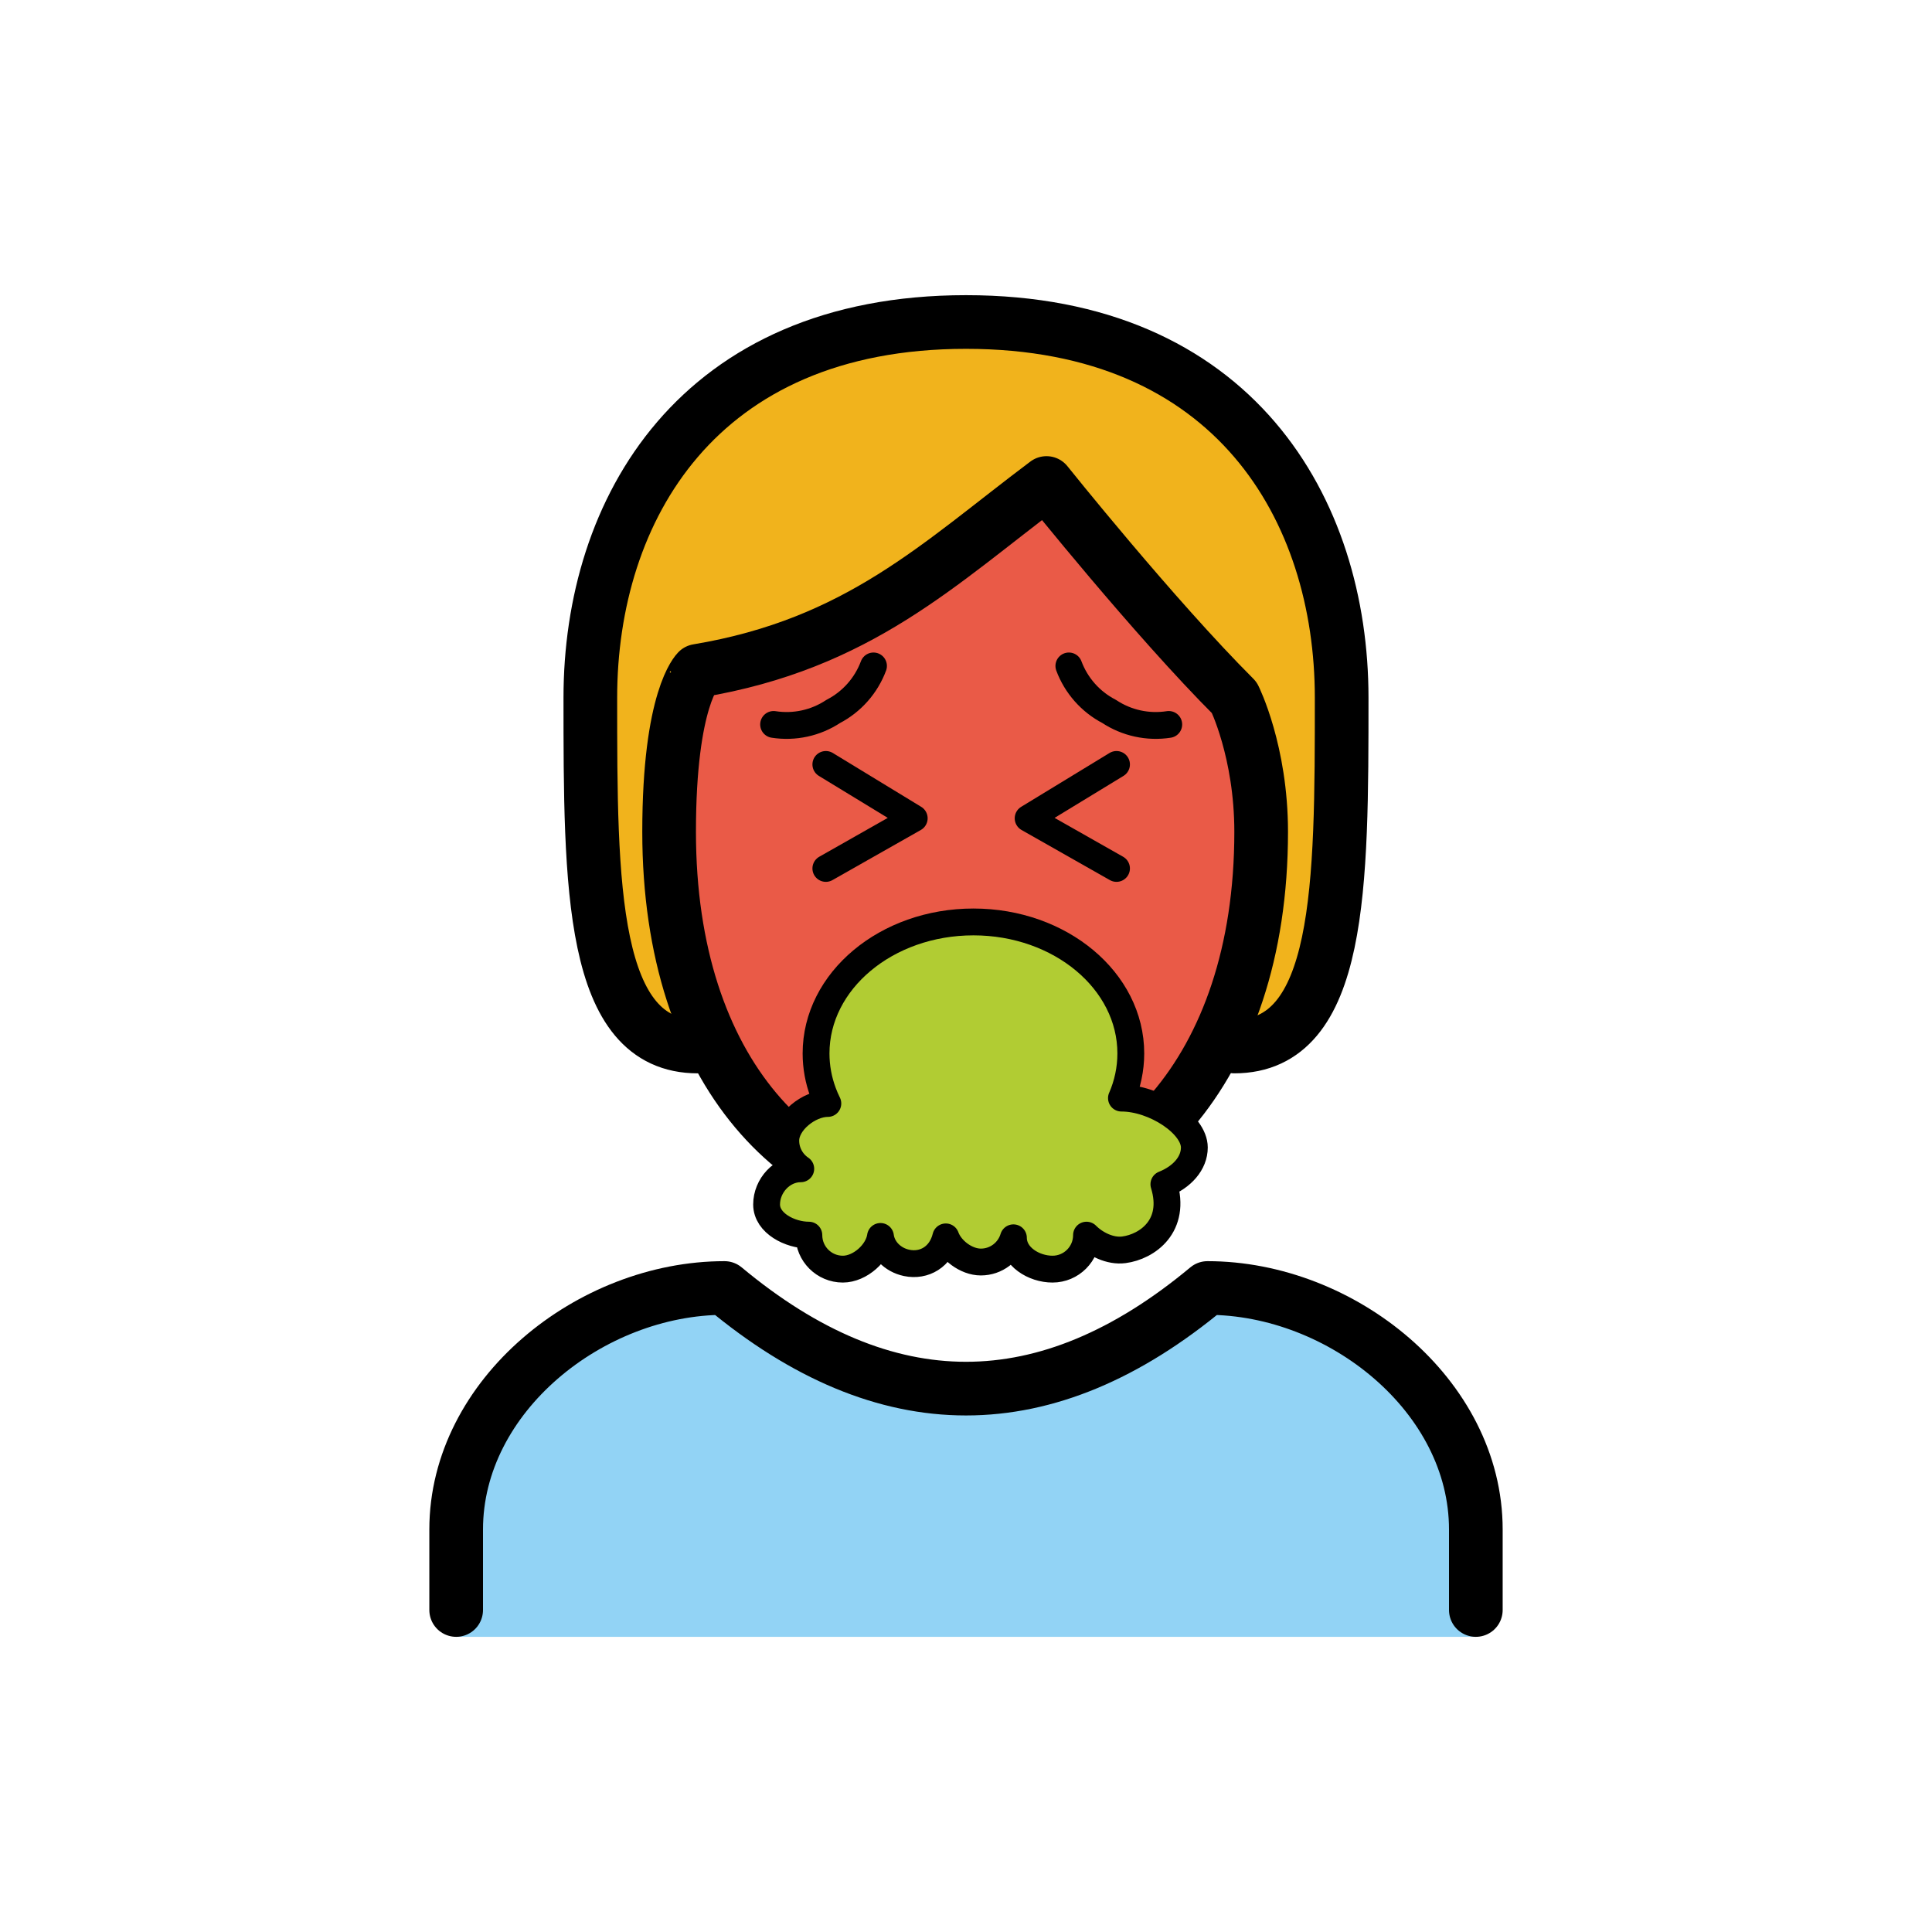 <?xml version="1.0" encoding="UTF-8" standalone="no"?>
<svg
   xmlns:dc="http://purl.org/dc/elements/1.1/"
   xmlns:cc="http://creativecommons.org/ns#"
   xmlns:rdf="http://www.w3.org/1999/02/22-rdf-syntax-ns#"
   xmlns:svg="http://www.w3.org/2000/svg"
   xmlns="http://www.w3.org/2000/svg"
   xmlns:sodipodi="http://sodipodi.sourceforge.net/DTD/sodipodi-0.dtd"
   xmlns:inkscape="http://www.inkscape.org/namespaces/inkscape"
   id="emoji"
   viewBox="0 0 72 72"
   version="1.1"
   sodipodi:docname="personInfectious.svg"
   inkscape:version="0.92.5 (2060ec1f9f, 2020-04-08)">
  <defs
     id="defs28" />
  <sodipodi:namedview
     pagecolor="#ffffff"
     bordercolor="#666666"
     borderopacity="1"
     objecttolerance="10"
     gridtolerance="10"
     guidetolerance="10"
     inkscape:pageopacity="0"
     inkscape:pageshadow="2"
     inkscape:window-width="1920"
     inkscape:window-height="1008"
     id="namedview26"
     showgrid="false"
     inkscape:zoom="8"
     inkscape:cx="7.3206159"
     inkscape:cy="22.368702"
     inkscape:window-x="0"
     inkscape:window-y="44"
     inkscape:window-maximized="1"
     inkscape:current-layer="line" />
  <g
     id="color">
    <path
       fill="#92D3F5"
       d="M17,61v-4c0-4.994,5.008-9,10-9c6,5,12,5,18,0c4.994,0,10,4.006,10,9v4"
       id="path2" />
  </g>
  <g
     id="hair">
    <path
       fill="#F1B31C"
       d="M26,39c-4,0-4-6-4-13s4-14,14-14s14,7,14,14s0,13-4,13"
       id="path5" />
  </g>
  <g
     id="skin">
    <path
       d="M24.936,31c0,9,4.936,14,11,14C41.873,45,47,40,47,31c0-3-1-5-1-5c-3-2.999-7-8-7-8 c-4,3-7,6-13,7C26,25,24.936,26,24.936,31z"
       id="path8"
       fill="#FCEA2B"
       style="fill:#ea5a47;fill-opacity:1" />
  </g>
  <g
     id="skin-shadow" />
  <g
     id="line">
    <path
       d="M26,39c-4,0-4-6-4-13 s4-14,14-14s14,7,14,14s0,13-4,13"
       id="path12"
       stroke-linejoin="round"
       stroke-linecap="round"
       stroke-width="2"
       stroke="#000000"
       fill="none" />
    <path
       d="M17,60v-3 c0-4.994,5.008-9,10-9c6,5,12,5,18,0c4.994,0,10,4.006,10,9v3"
       id="path14"
       stroke-linejoin="round"
       stroke-linecap="round"
       stroke-width="2"
       stroke="#000000"
       fill="none" />
    <path
       d="M24.936,31c0,9,4.936,14,11,14 C41.873,45,47,40,47,31c0-3-1-5-1-5c-3-2.999-7-8-7-8c-4,3-7,6-13,7C26,25,24.936,26,24.936,31z"
       id="path20"
       stroke-linejoin="round"
       stroke-width="2"
       stroke="#000000"
       fill="none" />
    <g
       transform="matrix(0.5,0,0,0.5,18.193,15.282)"
       id="color-3">
      <path
         style="fill:#b1cc33"
         inkscape:connector-curvature="0"
         d="m 47.2,51.282 c 2.46,0 5.433,1.947 5.433,3.682 0,1.175 -0.915,2.2 -2.27,2.739 0.956,3.112 -1.243,4.66 -2.981,4.886 -1.021,0.133 -2.113,-0.414 -2.786,-1.093 0,1.399 -1.135,2.534 -2.534,2.534 -1.399,0 -2.914,-0.937 -2.914,-2.336 -0.313,1.045 -1.281,1.806 -2.428,1.806 -1.099,0 -2.262,-0.896 -2.613,-1.874 -0.365,1.493 -1.613,2.21 -2.914,1.939 -1.075,-0.224 -1.835,-1.051 -1.954,-1.972 -0.177,1.227 -1.528,2.437 -2.804,2.437 -1.399,0 -2.534,-1.135 -2.534,-2.534 -1.399,0 -3.15,-0.886 -3.15,-2.285 0,-1.399 1.147,-2.661 2.547,-2.661 -0.674,-0.455 -1.118,-1.227 -1.118,-2.102 0,-1.399 1.737,-2.766 3.136,-2.766 -0.131,-0.266 -0.249,-0.538 -0.352,-0.816 -0.343,-0.921 -0.527,-1.899 -0.527,-2.914 0,-5.412 5.252,-9.8 11.73,-9.8 6.478,0 11.73,4.387 11.73,9.8 0,1.169 -0.245,2.29 -0.695,3.33 z"
         id="path4" />
    </g>
    <g
       transform="matrix(0.5,0,0,0.5,18.193,15.282)"
       id="line-5">
      <polyline
         style="fill:none;stroke:#000000;stroke-width:2;stroke-linecap:round;stroke-linejoin:round;stroke-miterlimit:10"
         stroke-miterlimit="10"
         points="25.168,26.413 31.755,30.427 25.168,34.164"
         id="polyline10" />
      <polyline
         style="fill:none;stroke:#000000;stroke-width:2;stroke-linecap:round;stroke-linejoin:round;stroke-miterlimit:10"
         stroke-miterlimit="10"
         points="46.832,26.413 40.245,30.427 46.832,34.164"
         id="polyline12" />
      <path
         style="fill:none;stroke:#000000;stroke-width:2;stroke-linecap:round;stroke-linejoin:round;stroke-miterlimit:10"
         inkscape:connector-curvature="0"
         stroke-miterlimit="10"
         d="m 43.281,19.071 c 0.546,1.463 1.614,2.671 3,3.391 1.309,0.866 2.894,1.211 4.445,0.97"
         id="path16" />
      <path
         style="fill:none;stroke:#000000;stroke-width:2;stroke-linecap:round;stroke-linejoin:round;stroke-miterlimit:10"
         inkscape:connector-curvature="0"
         stroke-miterlimit="10"
         d="m 28.719,19.071 c -0.546,1.463 -1.614,2.671 -3,3.391 -1.309,0.866 -2.894,1.211 -4.445,0.97"
         id="path18" />
      <path
         style="fill:none;stroke:#000000;stroke-width:2;stroke-linecap:round;stroke-linejoin:round;stroke-miterlimit:10"
         inkscape:connector-curvature="0"
         stroke-miterlimit="10"
         d="m 47.2,51.282 c 2.46,0 5.433,1.947 5.433,3.682 0,1.175 -0.915,2.2 -2.27,2.739 0.956,3.112 -1.243,4.66 -2.981,4.886 -1.021,0.133 -2.113,-0.414 -2.786,-1.093 0,1.399 -1.135,2.534 -2.534,2.534 -1.399,0 -2.914,-0.937 -2.914,-2.336 -0.313,1.045 -1.281,1.806 -2.428,1.806 -1.099,0 -2.262,-0.896 -2.613,-1.874 -0.365,1.493 -1.613,2.21 -2.914,1.939 -1.075,-0.224 -1.835,-1.051 -1.954,-1.972 -0.177,1.227 -1.528,2.437 -2.804,2.437 -1.399,0 -2.534,-1.135 -2.534,-2.534 -1.399,0 -3.15,-0.886 -3.15,-2.285 0,-1.399 1.147,-2.661 2.547,-2.661 -0.674,-0.455 -1.118,-1.227 -1.118,-2.102 0,-1.399 1.737,-2.766 3.136,-2.766 -0.131,-0.266 -0.249,-0.538 -0.352,-0.816 -0.343,-0.921 -0.527,-1.899 -0.527,-2.914 0,-5.412 5.252,-9.8 11.73,-9.8 6.478,0 11.73,4.387 11.73,9.8 0,1.169 -0.245,2.29 -0.695,3.33 z"
         id="path20-2" />
    </g>
  </g>
  <path
     style="fill:#ea5a47;fill-opacity:1;stroke:#ffff00;stroke-width:0.027;stroke-opacity:1"
     d=""
     id="path908"
     inkscape:connector-curvature="0" />
</svg>
